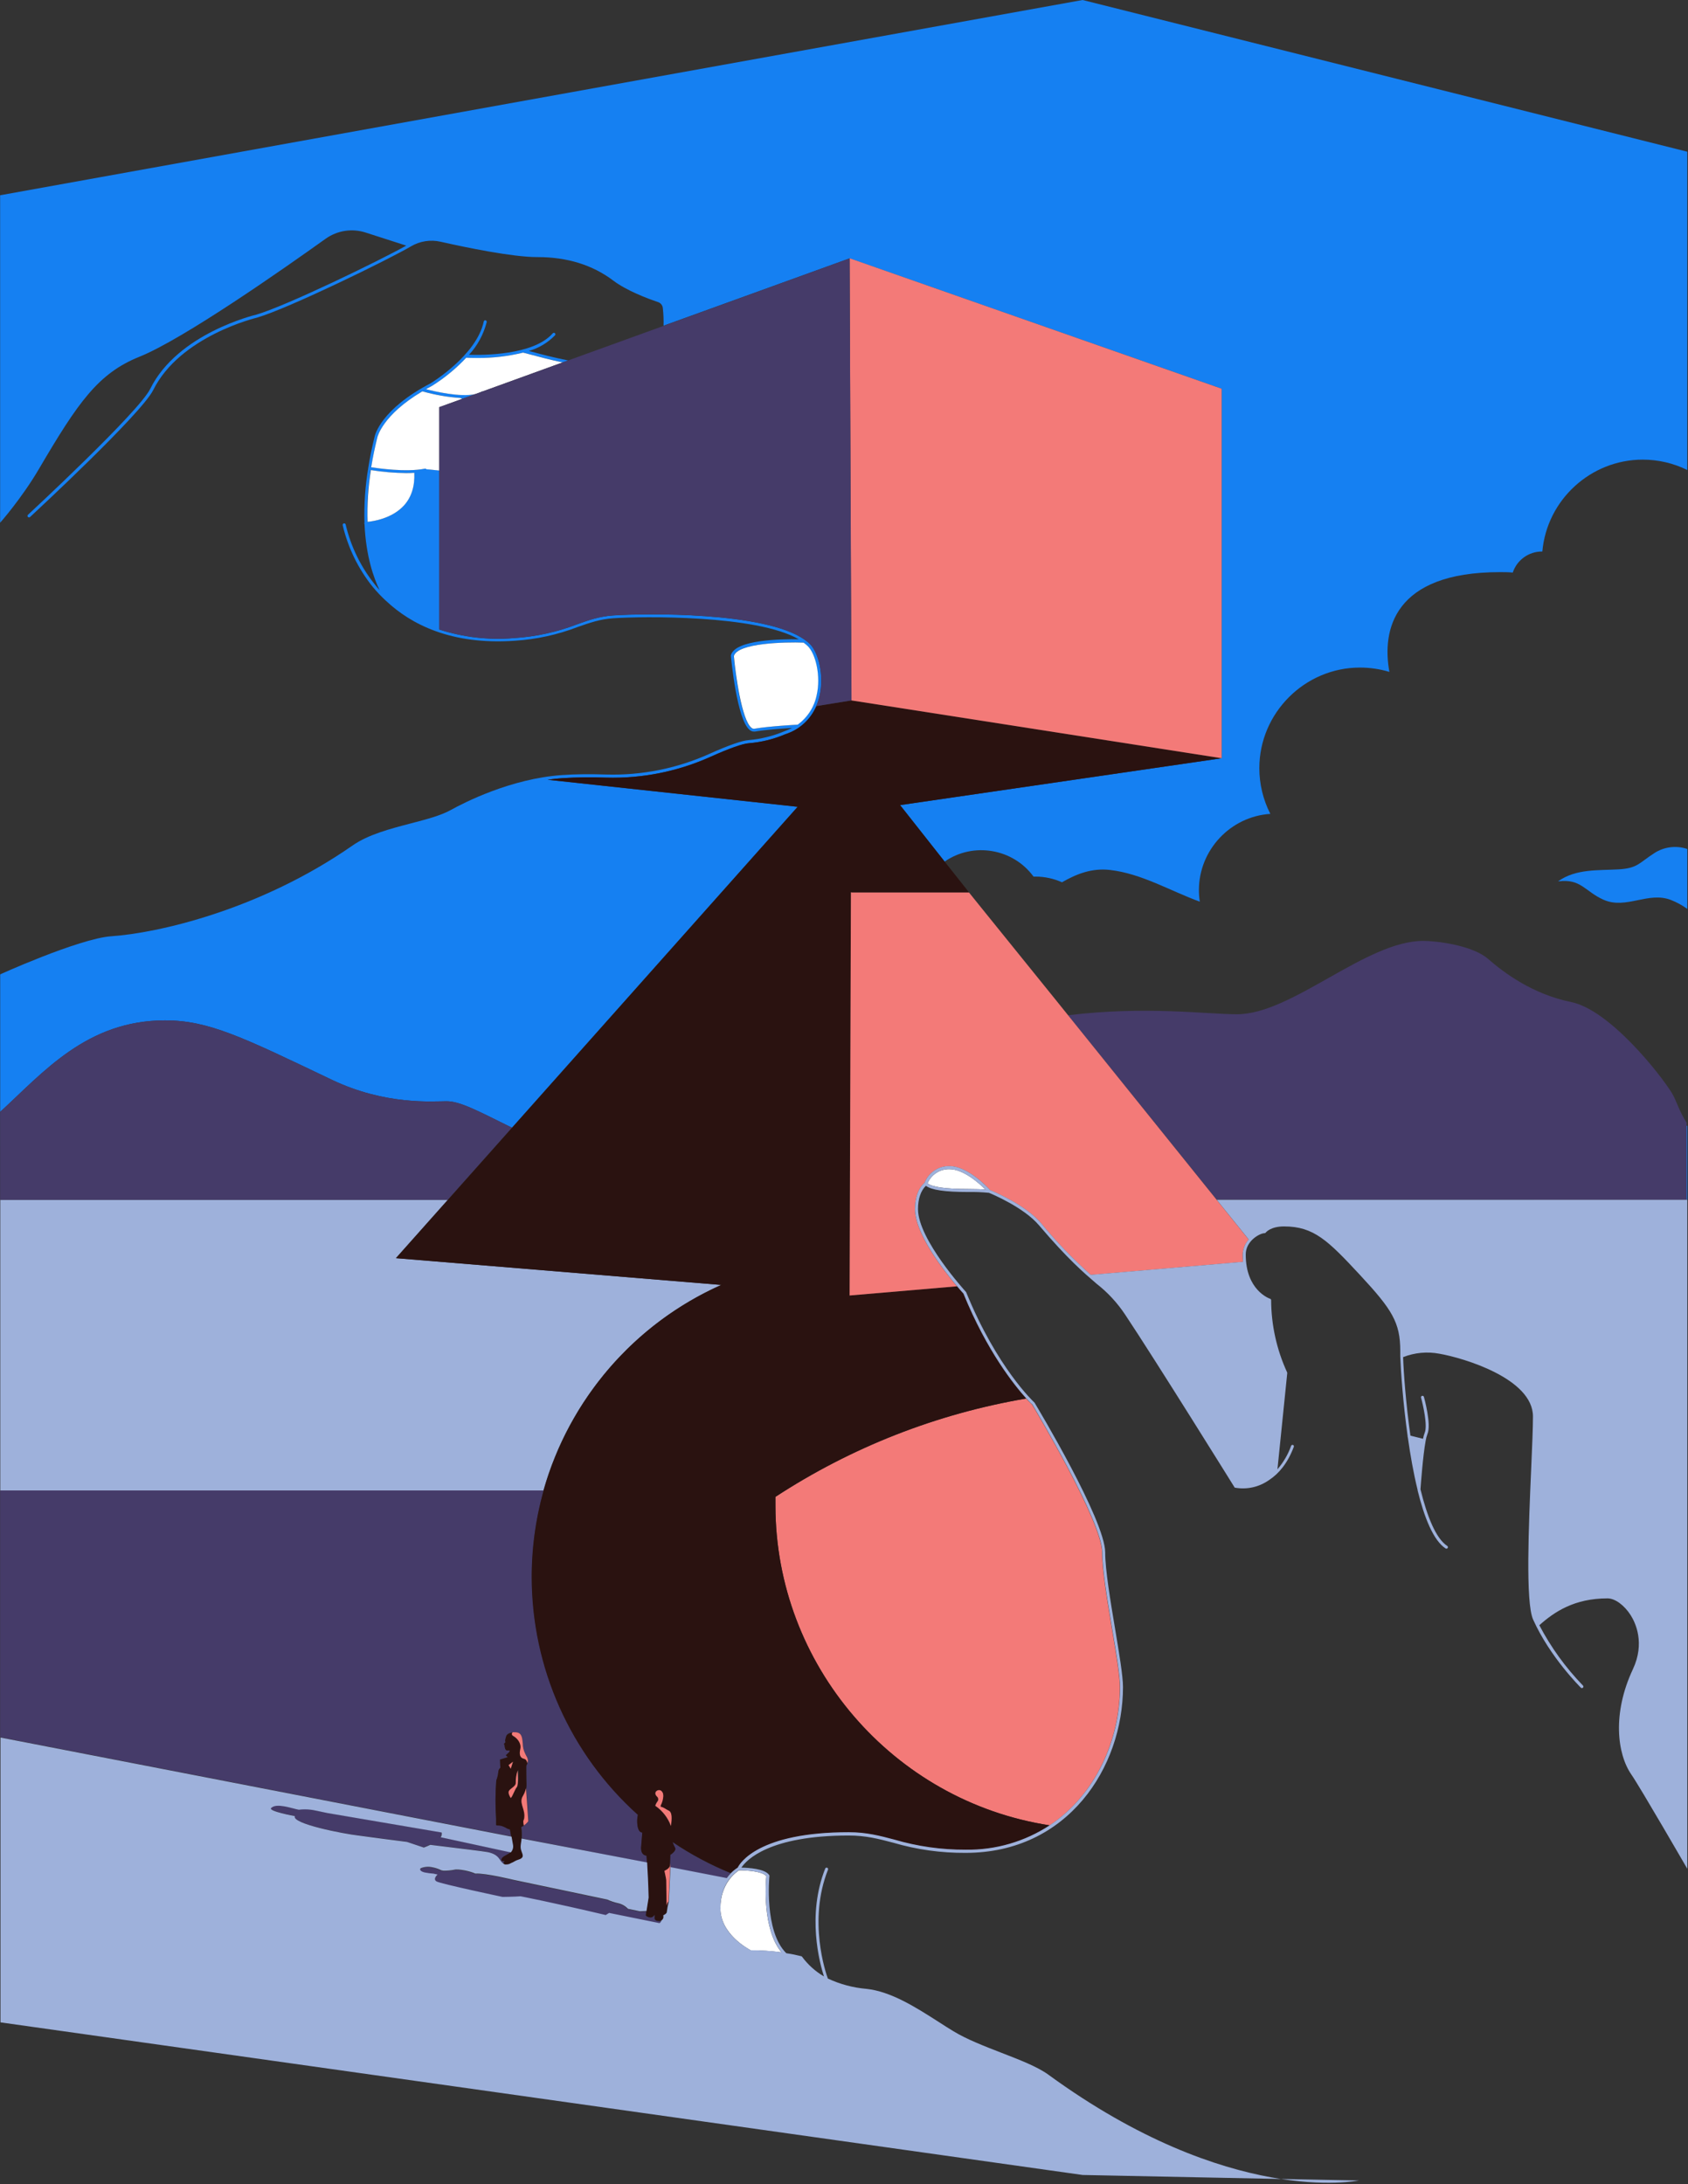 <?xml version="1.0" encoding="UTF-8" standalone="no"?>
<!DOCTYPE svg PUBLIC "-//W3C//DTD SVG 1.1//EN" "http://www.w3.org/Graphics/SVG/1.1/DTD/svg11.dtd">
<svg width="100%" height="100%" viewBox="0 0 562 727" version="1.1" xmlns="http://www.w3.org/2000/svg" xmlns:xlink="http://www.w3.org/1999/xlink" xml:space="preserve" xmlns:serif="http://www.serif.com/" style="fill-rule:evenodd;clip-rule:evenodd;stroke-linejoin:round;stroke-miterlimit:2;">
    <rect x="0" y="0" width="562" height="727" fill="#333333" stroke="none"/>
    <g transform="matrix(1,0,0,1,-3.29855e-05,-30)">
        <g transform="matrix(1,0,0,1,-14.918,-50)">
            <g transform="matrix(1,0,0,1,-13.58,-10)">
                <path d="M274.56,712.59C273.76,713.08 268.34,716.72 268.34,725.23C268.34,733.74 277.44,738.67 278.48,739.23C281.898,739.225 285.312,739.449 288.7,739.9C282.21,732.11 283.44,716.54 283.63,714.53C282.3,712.86 276.79,712.57 274.56,712.59Z" style="fill:white;fill-rule:nonzero;"/>
            </g>
        </g>
        <g transform="matrix(1,0,0,1,-14.918,-50)">
            <g transform="matrix(1,0,0,1,-13.58,-10)">
                <path d="M337.32,483.9C338.86,485.16 343.4,485.79 350.83,485.79C353.65,485.79 355.48,485.88 356.58,485.95C354.51,483.89 349.27,479.19 344.63,479.19C341.462,479.102 338.549,480.979 337.32,483.9Z" style="fill:white;fill-rule:nonzero;"/>
            </g>
        </g>
        <g transform="matrix(1,0,0,1,-14.918,-50)">
            <g transform="matrix(1,0,0,1,-13.58,-10)">
                <path d="M590.26,489.38L590.26,464.7L590.06,464.8L590.06,489.38L590.26,489.38Z" style="fill:rgb(21,128,242);fill-rule:nonzero;"/>
            </g>
        </g>
        <g transform="matrix(1,0,0,1,-14.918,-50)">
            <g transform="matrix(1,0,0,1,-13.58,-10)">
                <path d="M567.44,379.39C560.77,379.79 553.13,379.12 547.24,383.39C554.89,382.39 556.15,386.74 562.37,389.5C569.92,392.85 577.28,386.6 584.89,389.61C586.793,390.367 588.597,391.355 590.26,392.55L590.26,372.61C586.577,371.357 582.515,371.87 579.26,374C574.2,377.25 573.78,379 567.44,379.39Z" style="fill:rgb(21,128,242);fill-rule:nonzero;"/>
            </g>
        </g>
        <g transform="matrix(1,0,0,1,-14.918,-50)">
            <g transform="matrix(1,0,0,1,-13.58,-10)">
                <path d="M311.37,176L435.23,219.4L435.23,342.4L328.17,358L343,376.8C352.53,370.204 365.766,372.44 372.6,381.8L373.27,381.8C376.304,381.803 379.303,382.447 382.07,383.69C386.89,380.93 391.99,378.89 398.07,379.59C408.57,380.8 418.07,386.54 427.96,390.15C427.759,388.866 427.659,387.569 427.66,386.27C427.674,372.951 438.149,361.784 451.44,360.92C449.035,356.207 447.78,350.991 447.78,345.7C447.78,327.333 462.894,312.22 481.26,312.22L481.32,312.22C484.626,312.22 487.915,312.705 491.08,313.66C488.54,299.79 492.4,280.45 527.84,280.45C529.21,280.45 530.67,280.45 532.16,280.59C533.534,276.423 537.452,273.589 541.84,273.59L542,273.59C543.53,256.365 558.136,243 575.428,243C580.568,243 585.639,244.18 590.25,246.45L590.25,140.5L388.94,90L28.54,155L28.54,264C28.469,264.1 35.687,255.941 41.43,246.16C54.5,223.89 61.19,214.27 74.93,208.75C89.53,202.89 123.16,179.32 136.93,169.46C140.788,166.717 145.725,165.956 150.23,167.41L163.75,171.76C154.86,176.76 123.75,191.87 113.75,194.76C113.49,194.82 87.65,200.95 78.53,219.42C74.68,227.21 38.16,261.03 37.8,261.37C37.705,261.464 37.652,261.592 37.652,261.725C37.652,261.858 37.705,261.986 37.8,262.08C37.897,262.181 38.03,262.239 38.17,262.24C38.292,262.238 38.409,262.191 38.5,262.11C40.01,260.71 75.5,227.82 79.5,219.86C88.42,201.86 113.8,195.8 114.08,195.73C124.62,192.65 157.99,176.34 165.32,172.01C168.291,170.254 171.825,169.703 175.19,170.47C183.69,172.39 199.12,175.58 207.36,175.58L207.54,175.58C217.25,175.58 225.75,178.16 232.69,183.41C237.06,186.71 243.92,189.32 247.61,190.57C248.484,190.862 249.104,191.651 249.18,192.57C249.394,194.512 249.474,196.467 249.42,198.42L250.42,198.05L311.37,176Z" style="fill:rgb(21,128,242);fill-rule:nonzero;"/>
            </g>
        </g>
        <g transform="matrix(1,0,0,1,-14.918,-50)">
            <g transform="matrix(1,0,0,1,-13.58,-10)">
                <path d="M28.54,460.13C42.88,447 57.35,429.66 83.46,429.66C98.04,429.66 109.35,435.29 138.93,449.41C156.84,457.96 172.43,456.58 177.21,456.58C181.69,456.58 187.69,459.83 198.95,465.39L294.05,358.56L210.8,349.56C212.45,349.33 214.11,349.14 215.8,349.03C220.627,348.731 225.467,348.674 230.3,348.86C242.266,349.198 254.154,346.822 265.07,341.91C271.33,339.1 275.75,337.54 277.84,337.4C282.015,337.059 286.108,336.046 289.96,334.4C294.585,332.938 298.35,329.529 300.26,325.07C300.743,323.958 301.121,322.803 301.39,321.62C302.95,314.78 300.99,307.19 298.18,304.4C297.696,303.926 297.174,303.491 296.62,303.1C296.57,303.037 296.505,302.989 296.43,302.96C283.25,293.58 243.19,294.15 232.64,294.87C228.02,295.18 224.54,296.41 220.51,297.87C213.845,300.433 206.827,301.96 199.7,302.4C191.287,303.124 182.814,302.158 174.78,299.56L174.78,246.58C172.73,246.38 171.16,246.23 170.51,246.18C170.39,246.026 170.19,245.955 170,246C163.78,247.25 154.34,245.88 152.1,245.53C152.61,242.38 153.29,239.05 154.17,235.53C154.17,235.45 155.89,228.09 169.11,220.28L169.21,220.28C173.337,221.442 177.573,222.179 181.85,222.48C181.896,222.531 181.955,222.569 182.02,222.59L182.41,222.76L183.81,222.25L186.81,221.17C181.81,222.33 173.06,220.25 170.34,219.54C170.99,219.18 171.66,218.81 172.34,218.45C176.538,215.829 180.377,212.672 183.76,209.06C184.31,209.06 185.56,209.15 187.31,209.15C192.491,209.2 197.658,208.602 202.69,207.37L205.34,208.06C208.23,208.83 211.88,209.8 215.84,210.63L217.64,209.98C213.08,209.08 208.85,207.98 205.64,207.1L204.58,206.82C207.892,205.883 210.898,204.085 213.29,201.61C213.369,201.518 213.413,201.401 213.413,201.28C213.413,201.004 213.186,200.777 212.91,200.777C212.764,200.777 212.626,200.84 212.53,200.95C206.09,208.33 189.07,208.24 184.66,208.09C187.492,205.012 189.513,201.275 190.54,197.22C190.59,196.95 190.417,196.684 190.15,196.62C190.117,196.613 190.084,196.61 190.05,196.61C189.813,196.61 189.607,196.778 189.56,197.01C187.2,208.28 172.02,217.5 171.89,217.58C155.26,226.24 153.32,234.91 153.25,235.26C152.32,238.96 151.62,242.46 151.1,245.76L151.1,245.82C150.087,251.824 149.665,257.913 149.84,264C149.799,264.073 149.779,264.156 149.78,264.24C149.785,264.326 149.813,264.408 149.86,264.48C150.35,275.29 152.96,282.48 154.86,286.42C154.36,285.86 153.86,285.31 153.45,284.75C148.693,278.87 145.323,271.992 143.59,264.63C143.547,264.389 143.335,264.212 143.09,264.212C142.811,264.212 142.582,264.441 142.582,264.72C142.582,264.75 142.585,264.78 142.59,264.81C144.345,272.318 147.763,279.338 152.59,285.35C153.957,286.995 155.43,288.548 157,290L157.08,290.06C165.25,297.73 178.6,304.75 199.77,303.3C206.986,302.855 214.092,301.307 220.84,298.71C224.84,297.32 228.22,296.11 232.71,295.8C242.22,295.15 280.31,294.63 294.44,302.8C288.77,302.7 273.1,302.91 271.84,308.16C271.835,308.213 271.835,308.267 271.84,308.32C271.92,309.19 273.84,329.69 278.12,333C278.506,333.327 278.994,333.511 279.5,333.52C279.616,333.53 279.734,333.53 279.85,333.52C283.47,332.89 289.21,332.52 292.22,332.3C291.374,332.741 290.499,333.122 289.6,333.44C285.839,335.022 281.855,336.007 277.79,336.36C275.54,336.51 271.13,338.06 264.67,340.95C253.894,345.806 242.155,348.155 230.34,347.82C224.92,347.64 220,347.7 215.74,347.99C198.59,349.16 182.96,357.2 178.57,359.64C175.24,361.49 170.4,362.76 165.28,364.09C158.33,365.91 151.13,367.79 145.89,371.44C114.77,393.09 80.74,400.63 65.54,401.66C54.756,402.402 27.009,414.993 28.56,414.37L28.56,489.42L28.54,460.13ZM151.93,246.48C155.816,247.104 159.744,247.439 163.68,247.48C164.593,247.48 165.493,247.45 166.38,247.39C166.58,251.84 165.44,255.5 162.95,258.25C158.95,262.64 152.71,263.53 150.83,263.71C150.655,257.945 151.023,252.176 151.93,246.48ZM279.66,332.57C279.3,332.635 278.929,332.528 278.66,332.28C275.38,329.76 273.31,314.28 272.78,308.38C273.99,304.05 289.78,303.68 295.99,303.92C296.496,304.28 296.974,304.677 297.42,305.11C299.98,307.66 301.82,314.98 300.35,321.4C299.532,325.362 297.249,328.874 293.96,331.23C292.84,331.29 284.43,331.75 279.66,332.57Z" style="fill:rgb(21,128,242);fill-rule:nonzero;"/>
            </g>
        </g>
        <g transform="matrix(1,0,0,1,-14.918,-50)">
            <g transform="matrix(1,0,0,1,-13.58,-10)">
                <path d="M268.6,517.72L160.29,508.81L177.59,489.38L28.59,489.38L28.59,586.21L209.4,586.21C217.991,555.747 239.701,530.63 268.6,517.72Z" style="fill:rgb(158,177,219);fill-rule:nonzero;"/>
            </g>
        </g>
        <g transform="matrix(1,0,0,1,-14.918,-50)">
            <g transform="matrix(1,0,0,1,-13.58,-10)">
                <path d="M253.26,705.1C253.84,706.1 251.68,707.46 251.68,707.46L251.53,711.23C251.614,710.902 251.667,710.568 251.69,710.23C251.681,710.39 251.681,710.55 251.69,710.71L251.64,711.63L270.38,715.27C270.816,714.667 271.297,714.099 271.82,713.57C265.02,710.799 258.525,707.331 252.44,703.22C252.659,703.869 252.934,704.498 253.26,705.1Z" style="fill:rgb(69,59,105);fill-rule:nonzero;"/>
            </g>
        </g>
        <g transform="matrix(1,0,0,1,-14.918,-50)">
            <g transform="matrix(1,0,0,1,-13.58,-10)">
                <path d="M198.27,698.91C197.33,698.81 197.1,698.38 196.03,697.97C194.47,697.37 194.19,697.85 193.67,697.47L193.67,695.29C193.385,691.081 193.405,686.856 193.73,682.65C194.069,681.783 194.291,680.875 194.39,679.95C194.392,679.365 194.643,678.809 195.08,678.42L194.98,675.69L197.56,674.9L196.91,674.25L198.07,673.17L198.23,672.66L197.35,672.66C196.47,672.66 196.49,670.83 196.49,670.83C196.06,670.58 196.49,670.17 196.64,670.11C196.735,670.045 196.791,669.937 196.791,669.822C196.791,669.745 196.766,669.671 196.72,669.61C196.56,669.43 196.92,668.35 197,668.02C197.08,667.69 197.44,666.87 199.2,666.67L199.97,666.67C202.07,666.67 202.39,668.01 202.56,670.02C202.56,670.34 202.61,670.67 202.64,671.02C202.695,671.733 202.853,672.433 203.11,673.1C203.24,673.44 203.38,673.75 203.52,674.03C203.66,674.31 203.71,674.39 203.8,674.56C204.039,674.929 204.205,675.339 204.29,675.77C204.319,675.962 204.319,676.158 204.29,676.35L204.29,676.4C204.245,676.593 204.189,676.784 204.12,676.97C204.017,677.254 203.897,677.531 203.76,677.8C203.623,678.069 203.76,683.22 203.82,683.8C203.845,684.272 203.815,684.745 203.73,685.21L203.73,685.29L204.49,696.18L204.43,696.27C204.365,696.361 204.295,696.447 204.22,696.53L204.01,696.76L203.85,696.91C203.754,697.014 203.65,697.111 203.54,697.2L203.28,697.41C202.911,697.712 202.508,697.97 202.08,698.18C202.278,699.423 202.335,700.684 202.25,701.94L243.93,710.03C243.85,708.57 243.78,707.67 243.78,707.67C241.51,707.38 242.02,704.46 242.02,704.46L242.38,699.96C240.61,699.96 240.38,695.96 240.91,694.06C210.82,667.037 198.615,625.111 209.5,586.16L28.54,586.16L28.54,668.26L198.7,701.26L198.27,698.91Z" style="fill:rgb(69,59,105);fill-rule:nonzero;"/>
            </g>
        </g>
        <g transform="matrix(1,0,0,1,-14.918,-50)">
            <g transform="matrix(1,0,0,1,-13.58,-10)">
                <path d="M177.21,456.58C172.43,456.58 156.84,457.96 138.93,449.41C109.35,435.29 98,429.66 83.46,429.66C57.35,429.66 42.88,446.99 28.54,460.13L28.54,489.38L177.59,489.38L198.95,465.38C187.69,459.83 181.69,456.58 177.21,456.58Z" style="fill:rgb(69,59,105);fill-rule:nonzero;"/>
            </g>
        </g>
        <g transform="matrix(1,0,0,1,-14.918,-50)">
            <g transform="matrix(1,0,0,1,-13.58,-10)">
                <path d="M590.06,489.38L590.06,463.73C587.54,460 586.75,456.46 585.06,453.73C581.15,447.43 564.39,426.16 551.56,423.55C538.73,420.94 529.16,413.76 523.94,409.2C518.72,404.64 506.72,403.2 502.37,403.2C483.22,403.2 458.68,427.62 440.37,427.62C429.93,427.62 409.97,424.8 384.09,427.96L433.54,489.31L590.06,489.38Z" style="fill:rgb(69,59,105);fill-rule:nonzero;"/>
            </g>
        </g>
        <g transform="matrix(1,0,0,1,-14.918,-50)">
            <g transform="matrix(1,0,0,1,-13.58,-10)">
                <path d="M286.67,591.2C286.701,644.112 325.706,689.561 378,697.62C393.29,687.42 401.35,669.13 401.35,651.56C401.35,647.96 400.08,640.37 398.73,632.34C397.11,622.63 395.43,612.59 395.43,606.8C395.43,596.55 373.17,559.3 372.13,557.56C371.93,557.38 371.23,556.7 370.13,555.56C340.356,560.627 311.942,571.769 286.66,588.29C286.68,589.24 286.67,590.22 286.67,591.2Z" style="fill:rgb(243,122,120);fill-rule:nonzero;"/>
            </g>
        </g>
        <g transform="matrix(1,0,0,1,-14.918,-50)">
            <g transform="matrix(1,0,0,1,-13.58,-10)">
                <path d="M435.23,342.4L312,323.15L300.29,325.07C298.382,329.526 294.621,332.936 290,334.4C286.148,336.046 282.055,337.059 277.88,337.4C275.79,337.54 271.37,339.1 265.11,341.91C254.194,346.822 242.306,349.198 230.34,348.86C225.507,348.674 220.667,348.731 215.84,349.03C214.16,349.14 212.5,349.33 210.84,349.56L294.09,358.56L199,465.39L177.64,489.39L160.34,508.82L268.65,517.73C230.326,534.785 205.517,572.981 205.517,614.929C205.517,645.132 218.378,673.95 240.86,694.12C240.37,696.07 240.56,700.02 242.33,700.02L241.97,704.52C241.97,704.52 241.46,707.44 243.73,707.73C243.73,707.73 243.8,708.63 243.88,710.09C244.04,712.81 244.29,717.46 244.38,721.79L243.67,726.24L243.47,727.53C243.47,727.53 243.63,728.11 245.02,728.3C245.614,728.311 246.159,727.963 246.4,727.42L246.4,728.49C246.4,728.49 246.3,729.49 248,729.49C248.219,729.484 248.432,729.422 248.62,729.31C249.195,728.968 249.448,728.259 249.22,727.63C249.68,727.41 250.42,726.98 250.42,726.48C250.575,725.282 250.799,724.093 251.09,722.92C250.724,723.339 250.491,723.858 250.42,724.41L250.31,715.85C250.31,715.45 249.71,712.78 249.71,712.78C250.92,712.24 251.36,711.69 251.53,711.21L251.68,707.44C251.68,707.44 253.84,706.05 253.26,705.08C252.928,704.465 252.651,703.823 252.43,703.16C258.515,707.271 265.01,710.739 271.81,713.51C272.479,712.83 273.224,712.23 274.03,711.72C274.77,710.24 281.03,699.94 311.03,699.94C316.87,699.94 321.37,701.13 326.13,702.39C333.879,704.675 341.921,705.817 350,705.78C359.939,705.924 369.695,703.081 378,697.62C325.706,689.561 286.701,644.112 286.67,591.2L286.67,588.26C311.952,571.739 340.366,560.597 370.14,555.53C366.14,551.18 357.14,539.92 349.23,520.63C348.99,520.36 348.23,519.48 347.09,518.18L311.33,521.24L311.8,387L312.08,387.09L351.16,387.09L343,376.8L328.17,358L435.23,342.4ZM246.6,691.07C246.764,690.513 247.036,689.993 247.4,689.54C247.709,689.057 247.624,688.416 247.2,688.03C246.982,687.848 246.814,687.614 246.71,687.35C246.23,686.14 247.95,685.3 248.78,686.29C248.871,686.402 248.952,686.523 249.02,686.65L249.08,686.77C249.13,686.876 249.171,686.986 249.2,687.1C249.203,687.147 249.203,687.193 249.2,687.24C249.24,687.41 249.26,687.585 249.26,687.76C249.213,688.878 248.916,689.972 248.39,690.96L248.39,691.42C248.591,691.449 248.789,691.499 248.98,691.57C249.76,691.86 250.43,692.42 250.98,692.66C252.28,693.19 252.12,695.38 251.74,697.78C250.763,695.065 248.967,692.72 246.6,691.07Z" style="fill:rgb(42,18,16);fill-rule:nonzero;"/>
            </g>
        </g>
        <g transform="matrix(1,0,0,1,-14.918,-50)">
            <g transform="matrix(1,0,0,1,-13.58,-10)">
                <path d="M312.08,387.1L311.8,387.01L311.37,521.24L347.13,518.18C342.68,512.94 333.13,500.72 333.13,492.49C333.13,488.61 334.23,485.59 336.31,483.75C337.633,480.338 340.971,478.107 344.63,478.19C350.7,478.19 357.33,485.24 358.17,486.19C359.43,486.7 369.94,491.09 375.17,497.26C380.213,503.39 385.727,509.117 391.66,514.39L442.36,510.05C442.29,509.31 442.24,508.54 442.24,507.72C442.267,505.834 442.978,504.021 444.24,502.62L433.59,489.41L384.14,428L380.51,423.48L355,391.91L351.12,387.09L312.08,387.09L312.08,387.1Z" style="fill:rgb(243,122,120);fill-rule:nonzero;"/>
            </g>
        </g>
        <g transform="matrix(1,0,0,1,-14.918,-50)">
            <g transform="matrix(1,0,0,1,-13.58,-10)">
                <path d="M435.24,219.4L311.37,175.97L311.95,323.15L435.24,342.4L435.24,219.4Z" style="fill:rgb(243,122,120);fill-rule:nonzero;"/>
            </g>
        </g>
        <g transform="matrix(1,0,0,1,-14.918,-50)">
            <g transform="matrix(1,0,0,1,-13.58,-10)">
                <path d="M248,729.51C246.3,729.51 246.4,728.51 246.4,728.51L246.4,727.44C246.159,727.983 245.614,728.331 245.02,728.32C243.63,728.13 243.47,727.55 243.47,727.55L243.67,726.26L241.44,726.36L237.51,725.54C236.649,724.617 235.53,723.973 234.3,723.69C233.02,723.408 231.773,722.993 230.58,722.45L199.4,715.89C199.4,715.89 190.17,713.62 186.67,713.81C185.09,713.02 181.01,712.17 179.67,712.53C178.468,712.768 177.245,712.875 176.02,712.85L175.36,712.71C174.412,712.237 173.402,711.901 172.36,711.71C171.089,711.422 169.76,711.526 168.55,712.01C168.1,712.28 168.13,713.01 169.83,713.44C170.797,713.633 171.776,713.764 172.76,713.83L174.12,714.14C174.12,714.14 172.44,715.68 173.8,716.44C175.16,717.2 195.74,721.58 195.74,721.58C195.74,721.58 199.81,721.58 201.74,721.37C201.74,721.37 212.59,723.47 230.09,727.61L231.23,726.91L248,730.23C248,730.23 248.41,730.14 248.67,729.33C248.482,729.442 248.269,729.504 248.05,729.51L248,729.51Z" style="fill:rgb(69,59,105);fill-rule:nonzero;"/>
            </g>
        </g>
        <g transform="matrix(1,0,0,1,-14.918,-50)">
            <g transform="matrix(1,0,0,1,-13.58,-10)">
                <path d="M251.69,710.19C251.667,710.528 251.614,710.862 251.53,711.19C251.36,711.67 250.92,712.19 249.71,712.76C249.71,712.76 250.3,715.43 250.31,715.83L250.42,724.39C250.491,723.838 250.724,723.319 251.09,722.9L251.63,711.56L251.68,710.64C251.676,710.49 251.679,710.34 251.69,710.19Z" style="fill:rgb(243,122,120);fill-rule:nonzero;"/>
            </g>
        </g>
        <g transform="matrix(1,0,0,1,-14.918,-50)">
            <g transform="matrix(1,0,0,1,-13.58,-10)">
                <path d="M251.06,692.67C250.47,692.43 249.8,691.87 249.06,691.58C248.869,691.509 248.671,691.459 248.47,691.43L248.47,691C248.996,690.012 249.293,688.918 249.34,687.8C249.34,687.625 249.32,687.45 249.28,687.28C249.283,687.233 249.283,687.187 249.28,687.14C249.251,687.026 249.21,686.916 249.16,686.81L249.1,686.69C249.032,686.563 248.951,686.442 248.86,686.33C248.03,685.33 246.31,686.18 246.79,687.39C246.894,687.654 247.062,687.888 247.28,688.07C247.704,688.456 247.789,689.097 247.48,689.58C247.116,690.033 246.844,690.553 246.68,691.11C249.078,692.75 250.904,695.101 251.9,697.83C252.2,695.39 252.36,693.2 251.06,692.67Z" style="fill:rgb(243,122,120);fill-rule:nonzero;"/>
            </g>
        </g>
        <g transform="matrix(1,0,0,1,-14.918,-50)">
            <g transform="matrix(1,0,0,1,-13.58,-10)">
                <path d="M197.45,710.63C197.847,710.581 198.227,710.441 198.56,710.22C198.103,710.414 197.622,710.545 197.13,710.61L197.45,710.63Z" style="fill:rgb(69,59,105);fill-rule:nonzero;"/>
            </g>
        </g>
        <g transform="matrix(1,0,0,1,-14.918,-50)">
            <g transform="matrix(1,0,0,1,-13.58,-10)">
                <path d="M196.53,709.39C196.53,709.39 195.45,709.65 195.45,709.07C195.45,708.49 195.81,708.13 197.73,707.07C197.989,706.935 198.226,706.759 198.43,706.55L175.09,701.5C175.42,701.045 175.544,700.471 175.43,699.92L137.43,693.45C134.32,692.8 132.3,692.39 131.87,692.34C130.542,692.17 129.198,692.17 127.87,692.34C125.53,691.92 120.41,689.95 118.64,691.78C117.64,692.78 126.54,694.46 126.54,694.46C125.4,697.01 142.78,700.36 147.63,700.91C152.9,701.64 158.51,702.37 163.88,703.05L169.48,704.93C170.212,704.665 170.93,704.362 171.63,704.02C181.71,705.26 189.63,706.21 190.77,706.45C194.99,707.35 194.56,709.59 196.11,710.33C196,710.07 196.53,709.39 196.53,709.39Z" style="fill:rgb(69,59,105);fill-rule:nonzero;"/>
            </g>
        </g>
        <g transform="matrix(1,0,0,1,-14.918,-50)">
            <g transform="matrix(1,0,0,1,-13.58,-10)">
                <path d="M203.11,673.06C202.853,672.393 202.695,671.693 202.64,670.98C202.64,670.63 202.64,670.3 202.56,669.98C202.56,670.3 202.61,670.63 202.64,670.98C202.695,671.693 202.853,672.393 203.11,673.06Z" style="fill:rgb(42,18,16);fill-rule:nonzero;"/>
            </g>
        </g>
        <g transform="matrix(1,0,0,1,-14.918,-50)">
            <g transform="matrix(1,0,0,1,-13.58,-10)">
                <path d="M203.75,697C203.654,697.104 203.55,697.201 203.44,697.29C203.55,697.201 203.654,697.104 203.75,697Z" style="fill:rgb(42,18,16);fill-rule:nonzero;"/>
            </g>
        </g>
        <g transform="matrix(1,0,0,1,-14.918,-50)">
            <g transform="matrix(1,0,0,1,-13.58,-10)">
                <path d="M202,698.23C202.428,698.02 202.831,697.762 203.2,697.46C203.111,697.538 203.017,697.612 202.92,697.68C202.44,695.19 203.11,696.57 203.11,694.35C203.11,691.91 201.26,689.9 202.68,687.73C203.136,686.944 203.473,686.095 203.68,685.21C203.765,684.745 203.795,684.272 203.77,683.8C203.71,683.18 203.71,677.8 203.71,677.8C203.847,677.531 203.967,677.254 204.07,676.97C203.93,676.32 203.64,675.63 202.98,675.5C201.67,675.23 201.3,674.14 201.73,672.24C202.16,670.34 200.65,668.6 199.45,667.95C198.79,667.6 198.81,667.1 199.2,666.71C197.44,666.91 197.07,667.76 197,668.06C196.93,668.36 196.56,669.47 196.72,669.65C196.766,669.711 196.791,669.785 196.791,669.862C196.791,669.977 196.735,670.085 196.64,670.15C196.53,670.21 196.06,670.62 196.49,670.87C196.49,670.87 196.49,672.7 197.35,672.7L198.23,672.7L198.07,673.21L196.91,674.29L197.56,674.94L194.98,675.73L195.08,678.46C194.643,678.849 194.392,679.405 194.39,679.99C194.291,680.915 194.069,681.823 193.73,682.69C193.405,686.896 193.385,691.121 193.67,695.33L193.67,697.51C194.19,697.89 194.47,697.41 196.03,698.01C197.1,698.42 197.33,698.85 198.27,698.95L198.7,701.36L199.18,704.09C199.35,705.001 199.071,705.94 198.43,706.61C198.226,706.819 197.989,706.995 197.73,707.13C195.81,708.13 195.45,708.53 195.45,709.13C195.45,709.73 196.53,709.45 196.53,709.45C196.53,709.45 195.96,710.13 196.2,710.45L196.2,710.5C196.466,710.672 196.789,710.733 197.1,710.67C197.592,710.605 198.073,710.474 198.53,710.28C199.037,710.08 199.526,709.836 199.99,709.55C200.78,709.05 202.51,708.97 202.51,707.79C202.51,706.89 201.81,706.15 201.81,704.79C201.81,704.02 202.03,703.26 202.12,702.06C202.227,700.783 202.186,699.498 202,698.23ZM199.31,676.43L198.57,678.76L197.84,677.57L199.31,676.43ZM200.61,684.91C199.9,685.67 199.22,687.91 198.61,688.52C198.61,688.52 197.61,687.13 197.95,686.26C198.29,685.39 200.27,684.69 200.27,683.55C200.258,682.131 200.478,680.719 200.92,679.37C201.362,678.021 201.3,684.15 200.59,684.91L200.61,684.91Z" style="fill:rgb(42,18,16);fill-rule:nonzero;"/>
            </g>
        </g>
        <g transform="matrix(1,0,0,1,-14.918,-50)">
            <g transform="matrix(1,0,0,1,-13.58,-10)">
                <path d="M204.12,696.58L203.91,696.81L204.12,696.58Z" style="fill:rgb(42,18,16);fill-rule:nonzero;"/>
            </g>
        </g>
        <g transform="matrix(1,0,0,1,-14.918,-50)">
            <g transform="matrix(1,0,0,1,-13.58,-10)">
                <path d="M204.43,696.19L203.67,685.3L204.43,696.19Z" style="fill:rgb(42,18,16);fill-rule:nonzero;"/>
            </g>
        </g>
        <g transform="matrix(1,0,0,1,-14.918,-50)">
            <g transform="matrix(1,0,0,1,-13.58,-10)">
                <path d="M200.21,683.55C200.21,684.69 198.21,685.4 197.89,686.26C197.57,687.12 198.55,688.52 198.55,688.52C199.2,687.91 199.88,685.67 200.55,684.91C201.22,684.15 200.82,679.37 200.82,679.37C200.392,680.721 200.186,682.133 200.21,683.55Z" style="fill:rgb(243,122,120);fill-rule:nonzero;"/>
            </g>
        </g>
        <g transform="matrix(1,0,0,1,-14.918,-50)">
            <g transform="matrix(1,0,0,1,-13.58,-10)">
                <path d="M199.29,676.43L197.82,677.57L198.55,678.76L199.29,676.43Z" style="fill:rgb(243,122,120);fill-rule:nonzero;"/>
            </g>
        </g>
        <g transform="matrix(1,0,0,1,-14.918,-50)">
            <g transform="matrix(1,0,0,1,-13.58,-10)">
                <path d="M203.09,694.35C203.09,696.57 202.42,695.19 202.9,697.68C202.997,697.612 203.091,697.538 203.18,697.46L203.44,697.25C203.55,697.161 203.654,697.064 203.75,696.96L203.91,696.81L204.12,696.58C204.195,696.497 204.265,696.411 204.33,696.32L204.39,696.23L203.63,685.34L203.63,685.26C203.423,686.145 203.086,686.994 202.63,687.78C201.24,689.9 203.09,691.91 203.09,694.35Z" style="fill:rgb(243,122,120);fill-rule:nonzero;"/>
            </g>
        </g>
        <g transform="matrix(1,0,0,1,-14.918,-50)">
            <g transform="matrix(1,0,0,1,-13.58,-10)">
                <path d="M199.45,667.91C200.65,668.56 202.17,670.3 201.73,672.2C201.29,674.1 201.67,675.2 202.98,675.46C203.64,675.59 203.98,676.28 204.07,676.93C204.139,676.744 204.195,676.553 204.24,676.36L204.24,676.31C204.269,676.118 204.269,675.922 204.24,675.73C204.155,675.299 203.989,674.889 203.75,674.52C203.66,674.35 203.56,674.18 203.47,673.99C203.38,673.8 203.19,673.4 203.06,673.06C202.803,672.393 202.645,671.693 202.59,670.98C202.59,670.63 202.59,670.3 202.51,669.98C202.34,667.98 202.02,666.63 199.92,666.63L199.15,666.63C198.81,667.06 198.79,667.56 199.45,667.91Z" style="fill:rgb(243,122,120);fill-rule:nonzero;"/>
            </g>
        </g>
        <g transform="matrix(1,0,0,1,-14.918,-50)">
            <g transform="matrix(1,0,0,1,-13.58,-10)">
                <path d="M571.62,680.67C574.716,685.161 590.37,712.275 590.26,712.06L590.26,489.38L433.59,489.38L444.24,502.59C442.978,503.991 442.267,505.804 442.24,507.69C442.24,508.51 442.29,509.28 442.36,510.02L391.66,514.36C385.727,509.087 380.213,503.36 375.17,497.23C369.93,491.06 359.42,486.67 358.17,486.16C357.33,485.24 350.7,478.16 344.63,478.16C340.971,478.077 337.633,480.308 336.31,483.72C334.23,485.56 333.13,488.58 333.13,492.46C333.13,500.69 342.68,512.91 347.13,518.15C348.23,519.45 349.03,520.33 349.27,520.6C357.14,539.89 366.27,551.15 370.18,555.5C371.25,556.67 371.95,557.35 372.18,557.5C373.18,559.24 395.48,596.5 395.48,606.74C395.48,612.53 397.16,622.57 398.78,632.28C400.13,640.28 401.4,647.9 401.4,651.5C401.4,669.07 393.34,687.36 378.05,697.56C369.745,703.021 359.989,705.864 350.05,705.72C341.989,705.758 333.964,704.623 326.23,702.35C321.47,701.09 316.97,699.9 311.13,699.9C281.04,699.9 274.83,710.2 274.13,711.68C273.324,712.19 272.579,712.79 271.91,713.47C271.387,713.999 270.906,714.567 270.47,715.17L251.73,711.53L251.19,722.87C250.899,724.043 250.675,725.232 250.52,726.43C250.52,726.93 249.78,727.36 249.32,727.58C249.548,728.209 249.295,728.918 248.72,729.26C248.46,730.07 248.05,730.16 248.05,730.16L231.3,726.77L230.16,727.47C212.66,723.33 201.81,721.23 201.81,721.23C199.92,721.39 195.81,721.44 195.81,721.44C195.81,721.44 175.3,717.1 173.87,716.3C172.44,715.5 174.19,714 174.19,714L172.83,713.69C171.846,713.624 170.867,713.493 169.9,713.3C168.2,712.9 168.17,712.14 168.62,711.87C169.83,711.386 171.159,711.282 172.43,711.57C173.472,711.761 174.482,712.097 175.43,712.57L176.09,712.71C177.315,712.735 178.538,712.628 179.74,712.39C181.06,712.03 185.14,712.88 186.74,713.67C190.24,713.48 199.47,715.75 199.47,715.75L230.65,722.31C231.843,722.853 233.09,723.268 234.37,723.55C235.6,723.833 236.719,724.477 237.58,725.4L241.51,726.22L243.74,726.12L244.45,721.67C244.36,717.34 244.11,712.67 243.95,709.97L202.15,702C202.06,703.2 201.84,704 201.84,704.73C201.84,706.1 202.54,706.84 202.54,707.73C202.54,708.91 200.81,708.99 200.02,709.49C199.556,709.776 199.067,710.02 198.56,710.22C198.227,710.441 197.847,710.581 197.45,710.63L197.13,710.63C196.819,710.693 196.496,710.632 196.23,710.46L196.23,710.41C194.68,709.67 195.11,707.41 190.89,706.53C189.77,706.29 181.83,705.34 171.75,704.1C171.05,704.442 170.332,704.745 169.6,705.01L164,703.13C158.63,702.45 153,701.72 147.75,700.99C142.9,700.44 125.52,697.09 126.66,694.54C126.66,694.54 117.74,692.91 118.76,691.86C120.53,690.03 125.65,692 127.99,692.42C129.318,692.25 130.662,692.25 131.99,692.42C132.42,692.42 134.44,692.88 137.55,693.53L175.55,700C175.664,700.551 175.54,701.125 175.21,701.58L198.55,706.63C199.191,705.96 199.47,705.021 199.3,704.11L198.82,701.38L28.66,668.38L28.66,763.2L388.94,814C388.94,814 481.36,815.88 481.13,815.83C481.058,815.81 480.982,815.81 480.91,815.83C480.49,815.92 438.03,824.7 377.55,780.62C373.9,777.96 368.05,775.7 361.87,773.31C356.2,771.11 350.34,768.84 345.93,766.15C344.31,765.15 342.66,764.15 341.01,763.05C333.2,758.05 325.13,752.94 317.01,752.05C312.544,751.674 308.179,750.51 304.12,748.61C303.47,746.84 297.44,729.35 304.17,712.38C304.196,712.32 304.209,712.255 304.209,712.189C304.209,711.985 304.081,711.801 303.89,711.73C303.831,711.706 303.768,711.694 303.705,711.694C303.5,711.694 303.315,711.82 303.24,712.01C297.08,727.53 301.39,743.47 302.82,747.91C299.976,746.24 297.5,744.012 295.54,741.36C295.479,741.27 295.386,741.206 295.28,741.18C293.632,740.759 291.963,740.425 290.28,740.18C282.84,732.78 284.65,714.68 284.67,714.5C284.682,714.385 284.657,714.27 284.6,714.17C283.2,712.03 277.6,711.73 275.33,711.7C277,709.14 284.63,701 311.07,701C316.78,701 321.02,702.12 325.92,703.41C333.74,705.7 341.852,706.836 350,706.78C384,706.78 402.38,678.33 402.38,651.56C402.38,647.88 401.1,640.25 399.75,632.17C398.21,622.96 396.46,612.51 396.46,606.8C396.46,596.08 373.94,558.58 372.98,556.99C372.959,556.944 372.929,556.903 372.89,556.87C372.77,556.76 360.44,545.37 350.18,520.17L350.08,520.02C349.92,519.85 334.14,502.59 334.14,492.49C334.14,489.06 335.05,486.39 336.76,484.72C338.6,486.13 343.11,486.79 350.84,486.79C353.15,486.747 355.46,486.837 357.76,487.06C358.6,487.41 369.32,491.86 374.43,497.88C384.05,509.21 389.57,513.88 393.59,517.33C397.318,520.238 400.547,523.734 403.15,527.68C413.15,542.68 439.26,584.68 439.52,585.1C439.535,585.133 439.559,585.161 439.59,585.18C439.621,585.199 439.59,585.23 439.65,585.24L439.82,585.24C443.662,585.89 447.609,585.018 450.82,582.81L451.04,582.67L451.16,582.58C454.16,580.58 457.16,577.23 459.27,571.58C459.331,571.348 459.217,571.103 459,571C458.943,570.978 458.882,570.966 458.821,570.966C458.615,570.966 458.43,571.096 458.36,571.29C457.34,574.149 455.797,576.794 453.81,579.09L457.07,547.09C457.079,546.994 457.061,546.897 457.02,546.81C453.556,539.281 451.745,531.097 451.71,522.81C451.713,522.594 451.575,522.399 451.37,522.33C451.04,522.22 443.25,519.46 443.25,507.6C443.25,503.02 447.96,500.5 449.52,500.5C449.678,500.502 449.827,500.427 449.92,500.3C450.013,500.173 451.56,498.25 456.01,498.25C465.9,498.25 470.62,502.92 481.3,514.42C491.98,525.92 494.7,530.2 494.7,539.7L494.7,541.46C494.87,546.12 495.58,556.77 497.16,568.11C497.129,568.236 497.151,568.37 497.22,568.48C498.05,574.37 499.11,580.43 500.47,585.94C500.455,585.996 500.455,586.054 500.47,586.11C502.72,595.25 505.76,602.82 509.79,605.44C510.024,605.589 510.338,605.521 510.49,605.29C510.638,605.06 510.57,604.748 510.34,604.6C506.56,602.15 503.64,594.77 501.43,585.76C501.53,584.35 502.24,574.54 503.15,569.63C503.272,568.848 503.473,568.081 503.75,567.34C505.12,564.21 502.68,555.34 502.58,555C502.521,554.783 502.322,554.631 502.097,554.631C502.051,554.631 502.005,554.637 501.96,554.65C501.748,554.708 501.6,554.903 501.6,555.122C501.6,555.169 501.607,555.215 501.62,555.26C502.3,557.72 503.85,564.61 502.83,566.94C502.587,567.589 502.403,568.258 502.28,568.94L498.08,567.89C496.57,557.19 495.82,547.02 495.65,541.76C499.481,540.249 503.663,539.854 507.71,540.62C515.8,542.03 538.88,548.9 538.88,561.52C538.88,565.24 538.61,571.52 538.29,578.85C537.47,597.64 536.35,623.37 538.93,629.11C544.54,641.63 554.72,651.68 554.82,651.79C554.916,651.877 555.04,651.927 555.17,651.93L555.173,651.93C555.447,651.93 555.673,651.704 555.673,651.43C555.673,651.294 555.618,651.164 555.52,651.07C549.743,645.111 544.852,638.352 541,631C546,626.54 552.67,622.06 563.71,622.06C566.19,622.06 569.28,624.31 571.42,627.67C573,630.17 576.25,636.93 572.14,645.67C565.24,660.38 566.91,673.84 571.62,680.67ZM283.63,714.49C283.44,716.49 282.21,732.07 288.7,739.86C285.312,739.409 281.898,739.185 278.48,739.19C277.48,738.67 268.34,733.89 268.34,725.19C268.34,716.49 273.76,713.04 274.56,712.55C276.79,712.57 282.3,712.86 283.63,714.49ZM350.83,485.79C343.4,485.79 338.83,485.16 337.32,483.9C338.549,480.979 341.462,479.102 344.63,479.19C349.27,479.19 354.51,483.89 356.58,485.95C355.48,485.88 353.65,485.79 350.83,485.79Z" style="fill:rgb(158,177,219);fill-rule:nonzero;"/>
            </g>
        </g>
        <g transform="matrix(1,0,0,1,-14.918,-50)">
            <g transform="matrix(1,0,0,1,-13.58,-10)">
                <path d="M182.39,222.77L182,222.6C181.935,222.579 181.876,222.541 181.83,222.49C177.553,222.189 173.317,221.452 169.19,220.29L169.09,220.29C155.87,228.1 154.17,235.46 154.15,235.54C153.27,239.06 152.59,242.39 152.08,245.54C154.32,245.89 163.76,247.26 169.98,246.01C170.182,245.969 170.389,246.057 170.5,246.23C171.15,246.23 172.72,246.43 174.77,246.63L174.77,225.53L182.39,222.77Z" style="fill:white;fill-rule:nonzero;"/>
            </g>
        </g>
        <g transform="matrix(1,0,0,1,-14.918,-50)">
            <g transform="matrix(1,0,0,1,-13.58,-10)">
                <path d="M163,258.25C165.49,255.5 166.63,251.84 166.43,247.39C165.543,247.45 164.643,247.48 163.73,247.48C159.794,247.439 155.866,247.104 151.98,246.48C151.073,252.176 150.705,257.945 150.88,263.71C152.71,263.53 159,262.64 163,258.25Z" style="fill:white;fill-rule:nonzero;"/>
            </g>
        </g>
        <g transform="matrix(1,0,0,1,-14.918,-50)">
            <g transform="matrix(1,0,0,1,-13.58,-10)">
                <path d="M188.76,220.4C188.86,220.334 188.982,220.309 189.1,220.33L215.81,210.64C211.81,209.81 208.2,208.84 205.31,208.07L202.66,207.38C197.628,208.612 192.461,209.21 187.28,209.16C185.53,209.16 184.28,209.1 183.73,209.07C180.347,212.682 176.508,215.839 172.31,218.46C171.61,218.82 170.94,219.19 170.31,219.55C173.03,220.26 181.79,222.34 186.78,221.18L188.49,220.56C188.583,220.512 188.673,220.459 188.76,220.4Z" style="fill:white;fill-rule:nonzero;"/>
            </g>
        </g>
        <g transform="matrix(1,0,0,1,-14.918,-50)">
            <g transform="matrix(1,0,0,1,-13.58,-10)">
                <path d="M300.4,321.4C301.87,314.98 300.03,307.66 297.47,305.11C297.024,304.677 296.546,304.28 296.04,303.92C289.8,303.68 274.04,304.05 272.83,308.38C273.36,314.26 275.43,329.76 278.71,332.28C278.979,332.528 279.35,332.635 279.71,332.57C284.48,331.75 292.89,331.29 294.06,331.23C297.331,328.865 299.595,325.355 300.4,321.4Z" style="fill:white;fill-rule:nonzero;"/>
            </g>
        </g>
        <g transform="matrix(1,0,0,1,-14.918,-50)">
            <g transform="matrix(1,0,0,1,-13.58,-10)">
                <path d="M188.47,220.56L189.1,220.33C188.982,220.309 188.86,220.334 188.76,220.4C188.667,220.459 188.57,220.513 188.47,220.56Z" style="fill:rgb(21,128,242);fill-rule:nonzero;"/>
            </g>
        </g>
        <g transform="matrix(1,0,0,1,-14.918,-50)">
            <g transform="matrix(1,0,0,1,-13.58,-10)">
                <path d="M189.1,220.33L188.47,220.56L186.76,221.18L183.76,222.26L182.36,222.77L174.74,225.53L174.74,299.53C182.774,302.128 191.247,303.094 199.66,302.37C206.787,301.93 213.805,300.403 220.47,297.84C224.47,296.42 227.98,295.19 232.6,294.84C243.15,294.12 283.21,293.55 296.39,302.93C296.465,302.959 296.53,303.007 296.58,303.07C297.134,303.461 297.656,303.896 298.14,304.37C300.95,307.16 302.91,314.75 301.35,321.59C301.081,322.773 300.703,323.928 300.22,325.04L312,323.15L311.37,176L250.37,198.13L249.37,198.5L217.61,210L215.81,210.65L189.1,220.33Z" style="fill:rgb(69,59,105);fill-rule:nonzero;"/>
            </g>
        </g>
    </g>
</svg>
